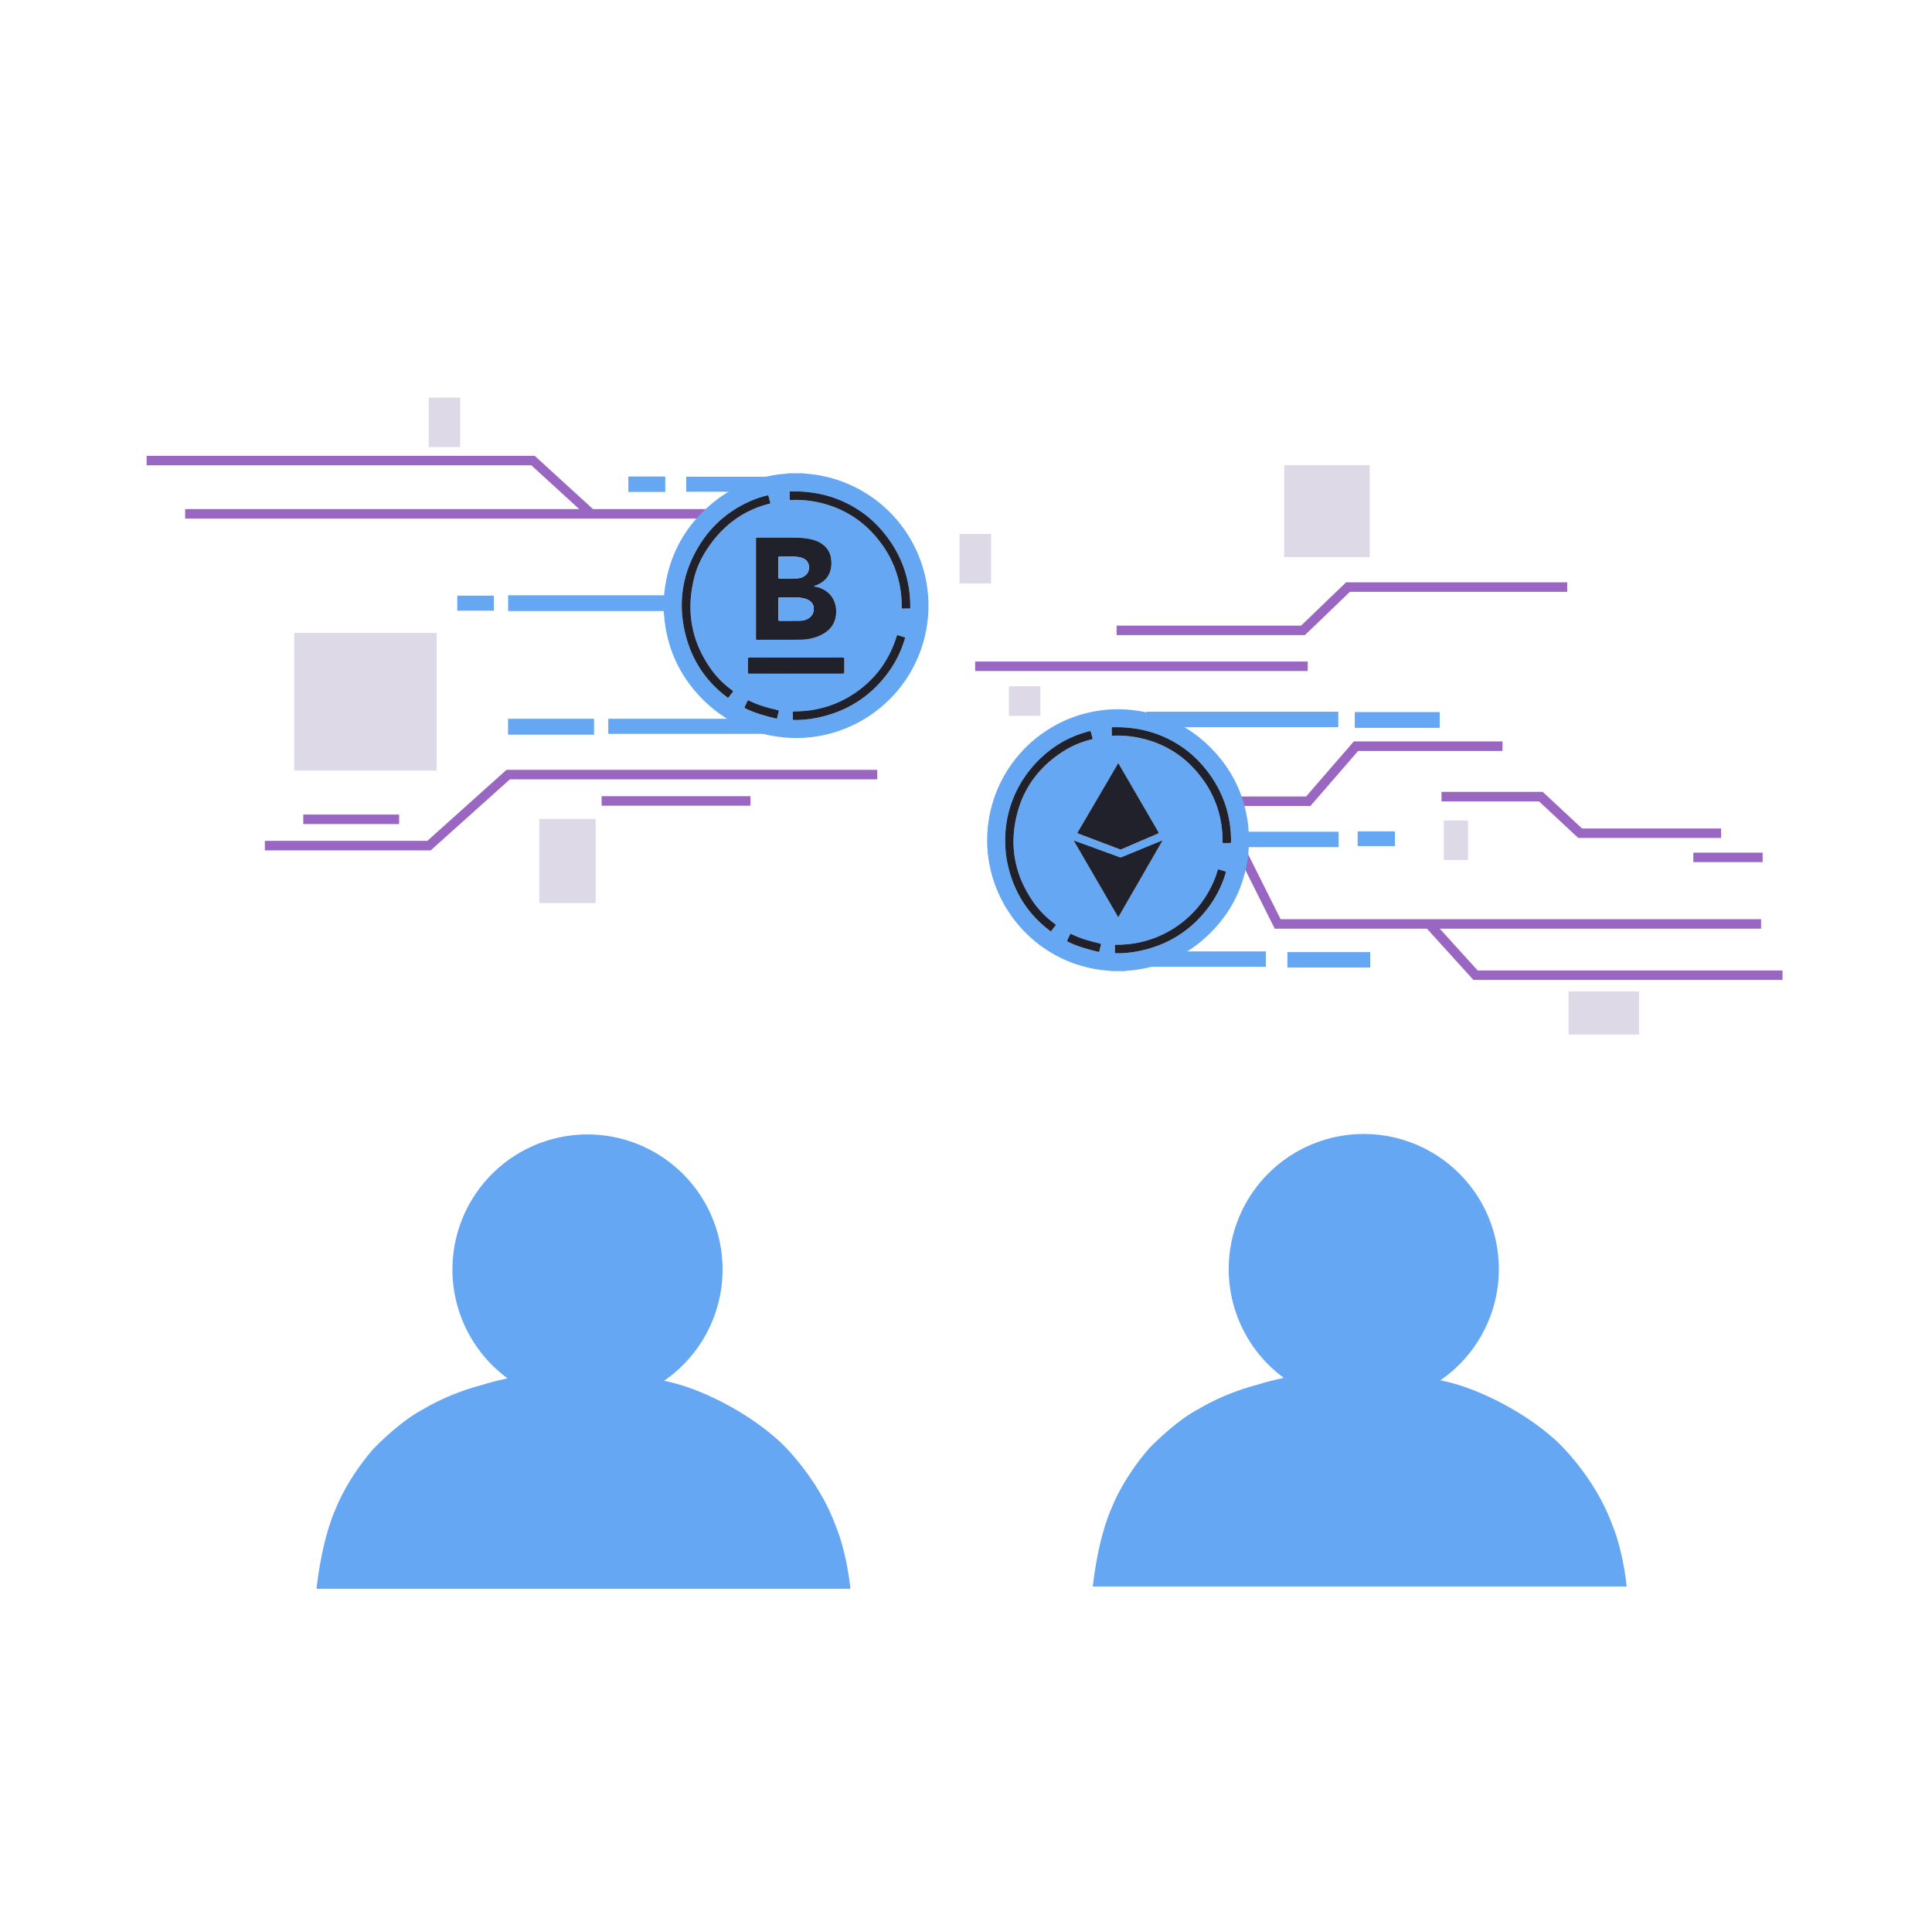<svg xmlns="http://www.w3.org/2000/svg" viewBox="0 0 1937.716 1934.022"><defs><style>.cls-1{fill:#7c6a9c;opacity:0.25;}.cls-2{fill:#9966c2;}.cls-3{fill:#65a7f3;}.cls-4{fill:#21212b;}.cls-5{fill:none;stroke:#fff;stroke-miterlimit:10;stroke-width:21px;opacity:0;}</style></defs><title>Trading</title><g id="Layer_2" data-name="Layer 2"><g id="Layer_1-2" data-name="Layer 1"><rect class="cls-1" x="295.049" y="634.877" width="142.912" height="138.015"/><rect class="cls-1" x="540.908" y="821.392" width="56.473" height="84.367"/><rect class="cls-1" x="1448.099" y="822.985" width="24.245" height="39.663"/><rect class="cls-1" x="1287.999" y="466.639" width="85.758" height="92.158"/><rect class="cls-1" x="962.41" y="535.53" width="31.591" height="49.585"/><rect class="cls-1" x="1011.868" y="688.366" width="31.591" height="29.642"/><rect class="cls-1" x="1573.239" y="994.426" width="70.659" height="43.229"/><rect class="cls-1" x="429.97" y="398.845" width="31.591" height="49.585" transform="translate(891.531 847.275) rotate(180)"/><polygon class="cls-2" points="431.985 852.932 265.646 852.932 265.646 843.415 428.581 843.415 507.98 772.182 879.825 772.182 879.825 781.698 511.385 781.698 431.985 852.932"/><rect class="cls-2" x="603.395" y="798.616" width="149.29" height="9.517"/><rect class="cls-2" x="304.178" y="817.037" width="96.136" height="9.516"/><rect class="cls-2" x="978.049" y="663.551" width="333.541" height="9.516"/><polygon class="cls-2" points="1308.809 637.006 1119.921 637.006 1119.921 627.489 1304.974 627.489 1350.073 584.081 1571.845 584.081 1571.845 593.598 1353.908 593.598 1308.809 637.006"/><rect class="cls-2" x="1698.341" y="855.213" width="69.516" height="9.516"/><polygon class="cls-2" points="1726.166 840.521 1582.943 840.521 1543.551 803.792 1445.787 803.792 1445.787 794.276 1547.3 794.276 1586.692 831.005 1726.166 831.005 1726.166 840.521"/><rect class="cls-2" x="185.686" y="510.622" width="525.571" height="9.516"/><polygon class="cls-2" points="588.625 517.641 532.907 466.714 147.06 466.714 147.06 457.197 536.273 457.197 594.534 510.449 588.625 517.641"/><polygon class="cls-2" points="1314.308 808.411 1231.706 808.411 1231.706 798.895 1309.962 798.895 1357.803 743.689 1506.966 743.689 1506.966 753.205 1362.148 753.205 1314.308 808.411"/><polygon class="cls-2" points="1766.278 931.511 1278.514 931.511 1236.118 846.74 1244.629 842.483 1284.395 921.995 1766.278 921.995 1766.278 931.511"/><polygon class="cls-2" points="1787.772 982.933 1477.817 982.933 1429.773 929.949 1436.822 923.557 1482.034 973.416 1787.772 973.416 1787.772 982.933"/><rect class="cls-3" x="1150.007" y="713.876" width="192.253" height="15.452"/><rect class="cls-3" x="1358.79" y="714.236" width="85.166" height="15.811"/><rect class="cls-3" x="1249.907" y="834.259" width="92.712" height="15.452"/><rect class="cls-3" x="1361.665" y="833.899" width="37.373" height="14.733"/><rect class="cls-3" x="1151.085" y="954.282" width="118.586" height="15.452"/><rect class="cls-3" x="1291.232" y="955" width="83.01" height="15.452"/><rect class="cls-3" x="688.242" y="478.142" width="93.431" height="15.093"/><rect class="cls-3" x="630.207" y="477.963" width="37.013" height="15.452"/><rect class="cls-3" x="458.617" y="597.447" width="36.654" height="15.093"/><rect class="cls-3" x="509.645" y="597.087" width="166.379" height="15.812"/><rect class="cls-3" x="509.555" y="720.973" width="86.244" height="15.901"/><rect class="cls-3" x="610.083" y="720.973" width="169.793" height="15.093"/><path class="cls-3" d="M790.734,474.721H805.6c.309.35.735.244,1.117.268A132.748,132.748,0,0,1,923.243,652.75c-21.088,58.407-80.54,94.613-142.116,86.321-32.8-4.416-60.3-19.132-82.247-43.882-18.73-21.127-29.447-45.909-32.474-74a43.949,43.949,0,0,0-.728-6.542v-14.6c.386-.348.255-.822.286-1.246.256-3.529.575-7.053,1.117-10.55,5.13-33.089,20.38-60.608,45.887-82.262,20.708-17.58,44.745-27.645,71.775-30.542C786.741,475.228,788.789,475.381,790.734,474.721Zm25.488,113.237c.859-.326,1.6-.6,2.329-.886,9.79-3.817,15.091-11.187,15.314-21.416.151-6.857-1.525-13.054-6.734-17.923a27.194,27.194,0,0,0-10.914-6.075c-6.461-1.96-13.133-2.339-19.821-2.374-12.164-.062-24.33-.018-36.5-.018-1.695,0-1.7,0-1.7,1.73q0,31.652,0,63.3,0,17.982,0,35.965c0,.82-.123,1.5,1.168,1.492,14.2-.054,28.4.046,42.6-.087a49.641,49.641,0,0,0,19.423-3.738c10.371-4.483,16.887-11.819,17.252-23.675.4-12.973-7.434-23-20.158-25.664A5.049,5.049,0,0,1,816.222,587.958Zm-46.256-91.147c-.112.031-.323.1-.537.151a103.523,103.523,0,0,0-16.107,5.313c-28.057,12.23-47.983,32.751-60.2,60.54-10.458,23.8-11.92,48.639-5.553,73.789,6.528,25.783,20.435,46.816,41.794,62.818.723.542,1.107.585,1.662-.2,1.175-1.66,2.4-3.294,3.706-4.849.742-.881.562-1.309-.3-1.938A93.191,93.191,0,0,1,712.95,670.91C693.145,642.893,687.979,612.1,696.386,579c3.128-12.316,9.058-23.384,16.548-33.615,13.044-17.816,29.758-30.728,50.781-37.829,2.635-.891,5.348-1.552,8.023-2.326.491-.142,1.071-.162.831-1-.644-2.253-1.219-4.526-1.833-6.787C770.647,497.109,770.583,496.7,769.966,496.811Zm29.593-3.9c-2.124,0-4.248.038-6.37-.017-.968-.024-1.32.247-1.253,1.277.119,1.808.073,3.626.113,5.439.047,2.137-.261,1.953,1.924,1.88a108.379,108.379,0,0,1,37.763,5.372,102.335,102.335,0,0,1,33.236,18.123,111.25,111.25,0,0,1,16.741,17.334,103.983,103.983,0,0,1,19.7,40.318,109.737,109.737,0,0,1,2.945,26.439c0,.988.194,1.422,1.308,1.359,2.074-.117,4.157-.105,6.236-.09.8,0,1.061-.267,1.062-1.079a117.1,117.1,0,0,0-5.839-37.852A115.812,115.812,0,0,0,887.294,535.5a111.572,111.572,0,0,0-20.455-19.97C846.872,500.744,824.324,493.465,799.559,492.915ZM798.441,675.7q23.424,0,46.846.027c1.185,0,1.483-.32,1.465-1.481q-.1-6.635,0-13.27c.019-1.187-.323-1.471-1.483-1.467-11.766.043-23.533.026-35.3.026q-29.129,0-58.258-.03c-1.295,0-1.625.346-1.6,1.619q.122,6.5,0,13c-.026,1.3.347,1.605,1.618,1.6Q775.085,675.666,798.441,675.7Zm2.492,46.454a118.593,118.593,0,0,0,15.7-1.65c27.5-4.974,50.668-17.668,68.8-39.084a110.9,110.9,0,0,0,22.192-41c.255-.878.049-1.16-.76-1.382-1.662-.455-3.3-1-4.948-1.5-2.2-.672-2.181-.663-2.87,1.51-7.456,23.524-21.3,42.366-41.733,56.193a105.7,105.7,0,0,1-48.891,17.72c-4.011.42-8.032.517-12.056.586-.862.015-1.27.207-1.224,1.19.1,2.12.109,4.246.1,6.369,0,.789.221,1.1,1.055,1.068C797.835,722.115,799.385,722.158,800.933,722.158ZM750.407,702.4c-.551-.049-.6.444-.748.764-.928,1.955-1.787,3.943-2.757,5.877-.419.836-.125,1.109.6,1.468,9.813,4.848,20.277,7.718,30.86,10.24.713.17.935-.071,1.082-.7.468-2.021.908-4.054,1.5-6.04.334-1.126.078-1.5-1.069-1.762-9.907-2.3-19.686-5.014-28.847-9.574C750.83,702.573,750.623,702.5,750.407,702.4Z"/><path class="cls-4" d="M816.222,587.958a5.049,5.049,0,0,0,2.263.634c12.724,2.666,20.556,12.691,20.158,25.664-.365,11.856-6.881,19.192-17.252,23.675a49.641,49.641,0,0,1-19.423,3.738c-14.2.133-28.4.033-42.6.087-1.291,0-1.169-.672-1.168-1.492q.007-17.982,0-35.965,0-31.651,0-63.3c0-1.728,0-1.73,1.7-1.73,12.165,0,24.331-.044,36.5.018,6.688.035,13.36.414,19.821,2.374a27.194,27.194,0,0,1,10.914,6.075c5.209,4.869,6.885,11.066,6.734,17.923-.223,10.229-5.524,17.6-15.314,21.416C817.818,587.357,817.081,587.632,816.222,587.958Zm-35.472,23c0,3.492.012,6.985-.009,10.477,0,.761.072,1.221,1.047,1.214,6.9-.045,13.794.026,20.69-.074a15.644,15.644,0,0,0,8.222-2.243,10.846,10.846,0,0,0,5.361-10.642c-.309-4.526-3.076-7.042-7-8.609a24.5,24.5,0,0,0-7.5-1.575c-6.58-.445-13.17-.09-19.753-.224-.949-.019-1.082.41-1.076,1.2C780.765,603.975,780.75,607.468,780.75,610.961Zm0-41.769c0,3.314.015,6.629-.012,9.943-.006.764.193,1.111,1.038,1.1,5.788-.054,11.578,0,17.364-.125a14.137,14.137,0,0,0,7.976-2.539c3.221-2.279,4.409-5.5,4.178-9.339a9.03,9.03,0,0,0-5.59-8.043,16.821,16.821,0,0,0-5.6-1.538c-6.171-.624-12.364-.152-18.546-.3-.927-.023-.808.6-.809,1.16Q780.746,564.353,780.751,569.192Z"/><path class="cls-4" d="M769.966,496.811c.617-.108.681.3.77.625.614,2.261,1.189,4.534,1.833,6.787.24.841-.34.861-.831,1-2.675.774-5.388,1.435-8.023,2.326-21.023,7.1-37.737,20.013-50.781,37.829-7.49,10.231-13.42,21.3-16.548,33.615-8.407,33.1-3.241,63.9,16.564,91.914a93.191,93.191,0,0,0,21.483,21.526c.865.629,1.045,1.057.3,1.938-1.309,1.555-2.531,3.189-3.706,4.849-.555.784-.939.741-1.662.2-21.359-16-35.266-37.035-41.794-62.818-6.367-25.15-4.9-49.991,5.553-73.789,12.212-27.789,32.138-48.31,60.2-60.54a103.523,103.523,0,0,1,16.107-5.313C769.643,496.908,769.854,496.842,769.966,496.811Z"/><path class="cls-4" d="M799.559,492.915c24.765.55,47.313,7.829,67.28,22.611a111.572,111.572,0,0,1,20.455,19.97,115.812,115.812,0,0,1,19.832,35.922,117.1,117.1,0,0,1,5.839,37.852c0,.812-.261,1.084-1.062,1.079-2.079-.015-4.162-.027-6.236.09-1.114.063-1.312-.371-1.308-1.359a109.737,109.737,0,0,0-2.945-26.439,103.983,103.983,0,0,0-19.7-40.318,111.25,111.25,0,0,0-16.741-17.334,102.335,102.335,0,0,0-33.236-18.123,108.379,108.379,0,0,0-37.763-5.372c-2.185.073-1.877.257-1.924-1.88-.04-1.813.006-3.631-.113-5.439-.067-1.03.285-1.3,1.253-1.277C795.311,492.953,797.435,492.915,799.559,492.915Z"/><path class="cls-4" d="M798.441,675.7q-23.355,0-46.712.029c-1.271,0-1.644-.3-1.618-1.6q.128-6.5,0-13c-.024-1.273.306-1.622,1.6-1.619q29.13.066,58.258.03c11.767,0,23.534.017,35.3-.026,1.16,0,1.5.28,1.483,1.467q-.109,6.633,0,13.27c.018,1.161-.28,1.484-1.465,1.481Q821.865,675.67,798.441,675.7Z"/><path class="cls-4" d="M800.933,722.158c-1.548,0-3.1-.043-4.644.017-.834.032-1.06-.279-1.055-1.068.014-2.123,0-4.249-.1-6.369-.046-.983.362-1.175,1.224-1.19,4.024-.069,8.045-.166,12.056-.586a105.7,105.7,0,0,0,48.891-17.72c20.437-13.827,34.277-32.669,41.733-56.193.689-2.173.667-2.182,2.87-1.51,1.649.5,3.286,1.047,4.948,1.5.809.222,1.015.5.76,1.382a110.9,110.9,0,0,1-22.192,41c-18.13,21.416-41.3,34.11-68.8,39.084A118.593,118.593,0,0,1,800.933,722.158Z"/><path class="cls-4" d="M750.407,702.4c.216.093.423.171.62.269,9.161,4.56,18.94,7.271,28.847,9.574,1.147.267,1.4.636,1.069,1.762-.589,1.986-1.029,4.019-1.5,6.04-.147.633-.369.874-1.082.7-10.583-2.522-21.047-5.392-30.86-10.24-.727-.359-1.021-.632-.6-1.468.97-1.934,1.829-3.922,2.757-5.877C749.81,702.846,749.856,702.353,750.407,702.4Z"/><path class="cls-3" d="M780.75,610.961c0-3.493.015-6.986-.011-10.478-.006-.788.127-1.217,1.076-1.2,6.583.134,13.173-.221,19.753.224a24.5,24.5,0,0,1,7.5,1.575c3.921,1.567,6.688,4.083,7,8.609a10.846,10.846,0,0,1-5.361,10.642,15.644,15.644,0,0,1-8.222,2.243c-6.9.1-13.793.029-20.69.074-.975.007-1.052-.453-1.047-1.214C780.762,617.946,780.75,614.453,780.75,610.961Z"/><path class="cls-3" d="M780.751,569.192q0-4.839,0-9.678c0-.563-.118-1.183.809-1.16,6.182.148,12.375-.324,18.546.3a16.821,16.821,0,0,1,5.6,1.538,9.03,9.03,0,0,1,5.59,8.043c.231,3.84-.957,7.06-4.178,9.339a14.137,14.137,0,0,1-7.976,2.539c-5.786.129-11.576.071-17.364.125-.845.008-1.044-.339-1.038-1.1C780.766,575.821,780.751,572.506,780.751,569.192Z"/><path class="cls-3" d="M1128.5,974.014h-14.442c-.344-.384-.814-.254-1.233-.283a133.514,133.514,0,0,1-21.651-3.233c-70.486-16.666-114.309-87.719-97.519-158.1,15.791-66.192,79.445-109.484,146.693-99.566,32,4.718,58.752,19.423,80.044,43.735,18.206,20.789,28.644,45.094,31.591,72.6a44.592,44.592,0,0,0,.721,6.467v14.18c-.357.355-.231.819-.272,1.241-.29,2.959-.467,5.933-.873,8.875-4.033,29.275-16.348,54.54-37.226,75.442-21.9,21.929-48.41,34.5-79.237,37.918A45.352,45.352,0,0,0,1128.5,974.014Zm-6.929-208.6c-.272.422-.446.671-.6.932q-19.978,34.137-39.978,68.262c-.6,1.017-.271,1.237.64,1.58q20.56,7.731,41.091,15.541a3,3,0,0,0,2.476-.076q17.877-7.729,35.784-15.386c1.186-.5,1.344-.858.676-2q-19.693-33.771-39.306-67.589C1122.135,766.3,1121.9,765.941,1121.568,765.412Zm44.31,77.823-.24-.2c-.483.185-.97.361-1.448.557q-19.479,7.993-38.949,16.009a3.306,3.306,0,0,1-2.615.059q-21.99-8.044-44-16.016a2.22,2.22,0,0,0-1.62-.309l44.566,76.775Zm-157.688.1a107.5,107.5,0,0,0,2.74,24.863c6.222,26.846,20.024,48.827,42.152,65.446.824.618,1.185.491,1.73-.28,1.11-1.572,2.257-3.126,3.508-4.585.8-.933.66-1.41-.3-2.107a91.881,91.881,0,0,1-21.147-21.2c-19.592-27.705-25.122-58.276-16.288-90.869,7.172-26.458,23.322-46.792,46.528-61.424a92.967,92.967,0,0,1,27.621-11.5c.955-.235,1.314-.5.972-1.566-.629-1.955-1.121-3.955-1.6-5.952-.2-.839-.534-.974-1.37-.762a112.344,112.344,0,0,0-20.006,7.076C1039.53,756.029,1007.819,793.583,1008.19,843.337Zm114.3-113.91c-2.187,0-4.375.021-6.562-.012-.754-.012-.977.267-.948,1,.073,1.879.067,3.762.108,5.643.047,2.1-.253,1.915,1.921,1.841a107.11,107.11,0,0,1,36.474,5.036,101.412,101.412,0,0,1,33.742,18.213,109.355,109.355,0,0,1,16.714,17.354,102.139,102.139,0,0,1,21.19,49.726,112.919,112.919,0,0,1,1.035,16.227c0,.9.244,1.226,1.181,1.186,2.054-.088,4.112-.1,6.168-.083.8,0,1.164-.168,1.165-1.089a115.957,115.957,0,0,0-5.787-37.435,114.448,114.448,0,0,0-19.458-35.318,110.528,110.528,0,0,0-20.291-19.874C1169.373,737.178,1147.035,729.959,1122.494,729.427Zm1.429,226.709a116.882,116.882,0,0,0,15.526-1.638c27.151-4.92,50.029-17.452,67.945-38.586a109.736,109.736,0,0,0,21.977-40.538c.258-.884.118-1.218-.784-1.459-1.984-.531-3.95-1.138-5.894-1.8-.854-.291-1.229-.145-1.478.751-.528,1.894-1.085,3.787-1.762,5.631a103.451,103.451,0,0,1-30.241,43.8A104.989,104.989,0,0,1,1132,946.973a114.145,114.145,0,0,1-12.577.638c-1.053,0-1.328.347-1.272,1.364.108,1.921.134,3.85.083,5.773-.027,1.043.208,1.5,1.363,1.413C1121.029,956.055,1122.479,956.136,1123.923,956.136Zm-49.994-19.529c-.558-.078-.6.418-.752.733-.9,1.893-1.731,3.821-2.677,5.69-.453.9-.223,1.22.638,1.644,9.674,4.758,19.98,7.582,30.4,10.068.686.163.934-.027,1.083-.674.461-2,.9-4.007,1.48-5.975.316-1.082.131-1.485-1.035-1.756-9.8-2.273-19.47-4.956-28.531-9.463C1074.343,936.777,1074.138,936.7,1073.929,936.607Z"/><path class="cls-4" d="M1121.568,765.412c.33.529.567.889.784,1.261q19.641,33.8,39.306,67.589c.668,1.145.51,1.5-.676,2q-17.918,7.632-35.784,15.386a3,3,0,0,1-2.476.076q-20.527-7.817-41.091-15.541c-.911-.343-1.237-.563-.64-1.58q20.022-34.111,39.978-68.262C1121.122,766.083,1121.3,765.834,1121.568,765.412Z"/><path class="cls-4" d="M1165.878,843.235l-44.311,76.879L1077,843.339a2.22,2.22,0,0,1,1.62.309q22.01,7.987,44,16.016a3.306,3.306,0,0,0,2.615-.059q19.461-8.037,38.949-16.009c.478-.2.965-.372,1.448-.557Z"/><path class="cls-4" d="M1008.191,843.337c-.372-49.754,31.339-87.308,64.537-102.866a112.344,112.344,0,0,1,20.006-7.076c.836-.212,1.167-.077,1.37.762.483,2,.975,4,1.6,5.952.342,1.065-.017,1.331-.972,1.566a92.967,92.967,0,0,0-27.621,11.5c-23.206,14.632-39.356,34.966-46.528,61.424-8.834,32.593-3.3,63.164,16.288,90.869a91.881,91.881,0,0,0,21.147,21.2c.958.7,1.1,1.174.3,2.107-1.251,1.459-2.4,3.013-3.508,4.585-.545.771-.906.9-1.73.28-22.128-16.619-35.93-38.6-42.152-65.446A107.439,107.439,0,0,1,1008.191,843.337Z"/><path class="cls-4" d="M1122.494,729.427c24.541.532,46.879,7.751,66.652,22.418a110.528,110.528,0,0,1,20.291,19.874,114.448,114.448,0,0,1,19.458,35.318,115.957,115.957,0,0,1,5.787,37.435c0,.921-.369,1.094-1.165,1.089-2.056-.012-4.114,0-6.168.083-.937.04-1.186-.283-1.181-1.186a112.919,112.919,0,0,0-1.035-16.227,102.139,102.139,0,0,0-21.19-49.726,109.355,109.355,0,0,0-16.714-17.354,101.412,101.412,0,0,0-33.742-18.213,107.11,107.11,0,0,0-36.474-5.036c-2.174.074-1.874.261-1.921-1.841-.041-1.881-.035-3.764-.108-5.643-.029-.736.194-1.015.948-1C1118.119,729.448,1120.307,729.427,1122.494,729.427Z"/><path class="cls-4" d="M1123.923,956.136c-1.444,0-2.894-.081-4.329.025-1.155.086-1.39-.37-1.363-1.413.051-1.923.025-3.852-.083-5.773-.056-1.017.219-1.359,1.272-1.364a114.145,114.145,0,0,0,12.577-.638,104.989,104.989,0,0,0,57.215-24.679,103.451,103.451,0,0,0,30.241-43.8c.677-1.844,1.234-3.737,1.762-5.631.249-.9.624-1.042,1.478-.751,1.944.663,3.91,1.27,5.894,1.8.9.241,1.042.575.784,1.459a109.736,109.736,0,0,1-21.977,40.538c-17.916,21.134-40.794,33.666-67.945,38.586A116.882,116.882,0,0,1,1123.923,956.136Z"/><path class="cls-4" d="M1073.929,936.607c.209.092.414.17.609.267,9.061,4.507,18.732,7.19,28.531,9.463,1.166.271,1.351.674,1.035,1.756-.575,1.968-1.019,3.975-1.48,5.975-.149.647-.4.837-1.083.674-10.423-2.486-20.729-5.31-30.4-10.068-.861-.424-1.091-.748-.638-1.644.946-1.869,1.777-3.8,2.677-5.69C1073.327,937.025,1073.371,936.529,1073.929,936.607Z"/><path class="cls-3" d="M1617.235,1530.094c-17.857-49.674-55.707-84.31-55.707-84.31-40.293-37.171-90.049-53.729-90.049-53.729a184.424,184.424,0,0,0-26.854-7.588,135.459,135.459,0,1,0-156.973-2.387c-15.542,3.264-26.183,6.723-26.183,6.723-35.257,9.25-58.761,24.2-58.761,24.2-23.351,11.827-49.755,39.283-49.755,39.283-26.328,30.159-36.782,57.361-36.782,57.361-12.32,26.829-17.824,61.345-20.139,81.635h535.452C1627.278,1552.51,1617.235,1530.094,1617.235,1530.094Z"/><path class="cls-3" d="M782.959,1446.82c-40.293-37.51-90.049-54.22-90.049-54.22a183.186,183.186,0,0,0-26.891-7.665,135.458,135.458,0,1,0-156.925-2.4c-15.547,3.294-26.194,6.786-26.194,6.786-35.257,9.335-58.761,24.424-58.761,24.424-23.351,11.936-49.755,39.642-49.755,39.642-26.328,30.435-36.783,57.885-36.783,57.885-12.319,27.074-17.823,61.9-20.138,82.38H852.915c-4.206-39.128-14.249-61.749-14.249-61.749C820.809,1481.773,782.959,1446.82,782.959,1446.82Z"/><rect class="cls-5" x="10.5" y="10.5" width="1916.716" height="1913.022"/></g></g></svg>